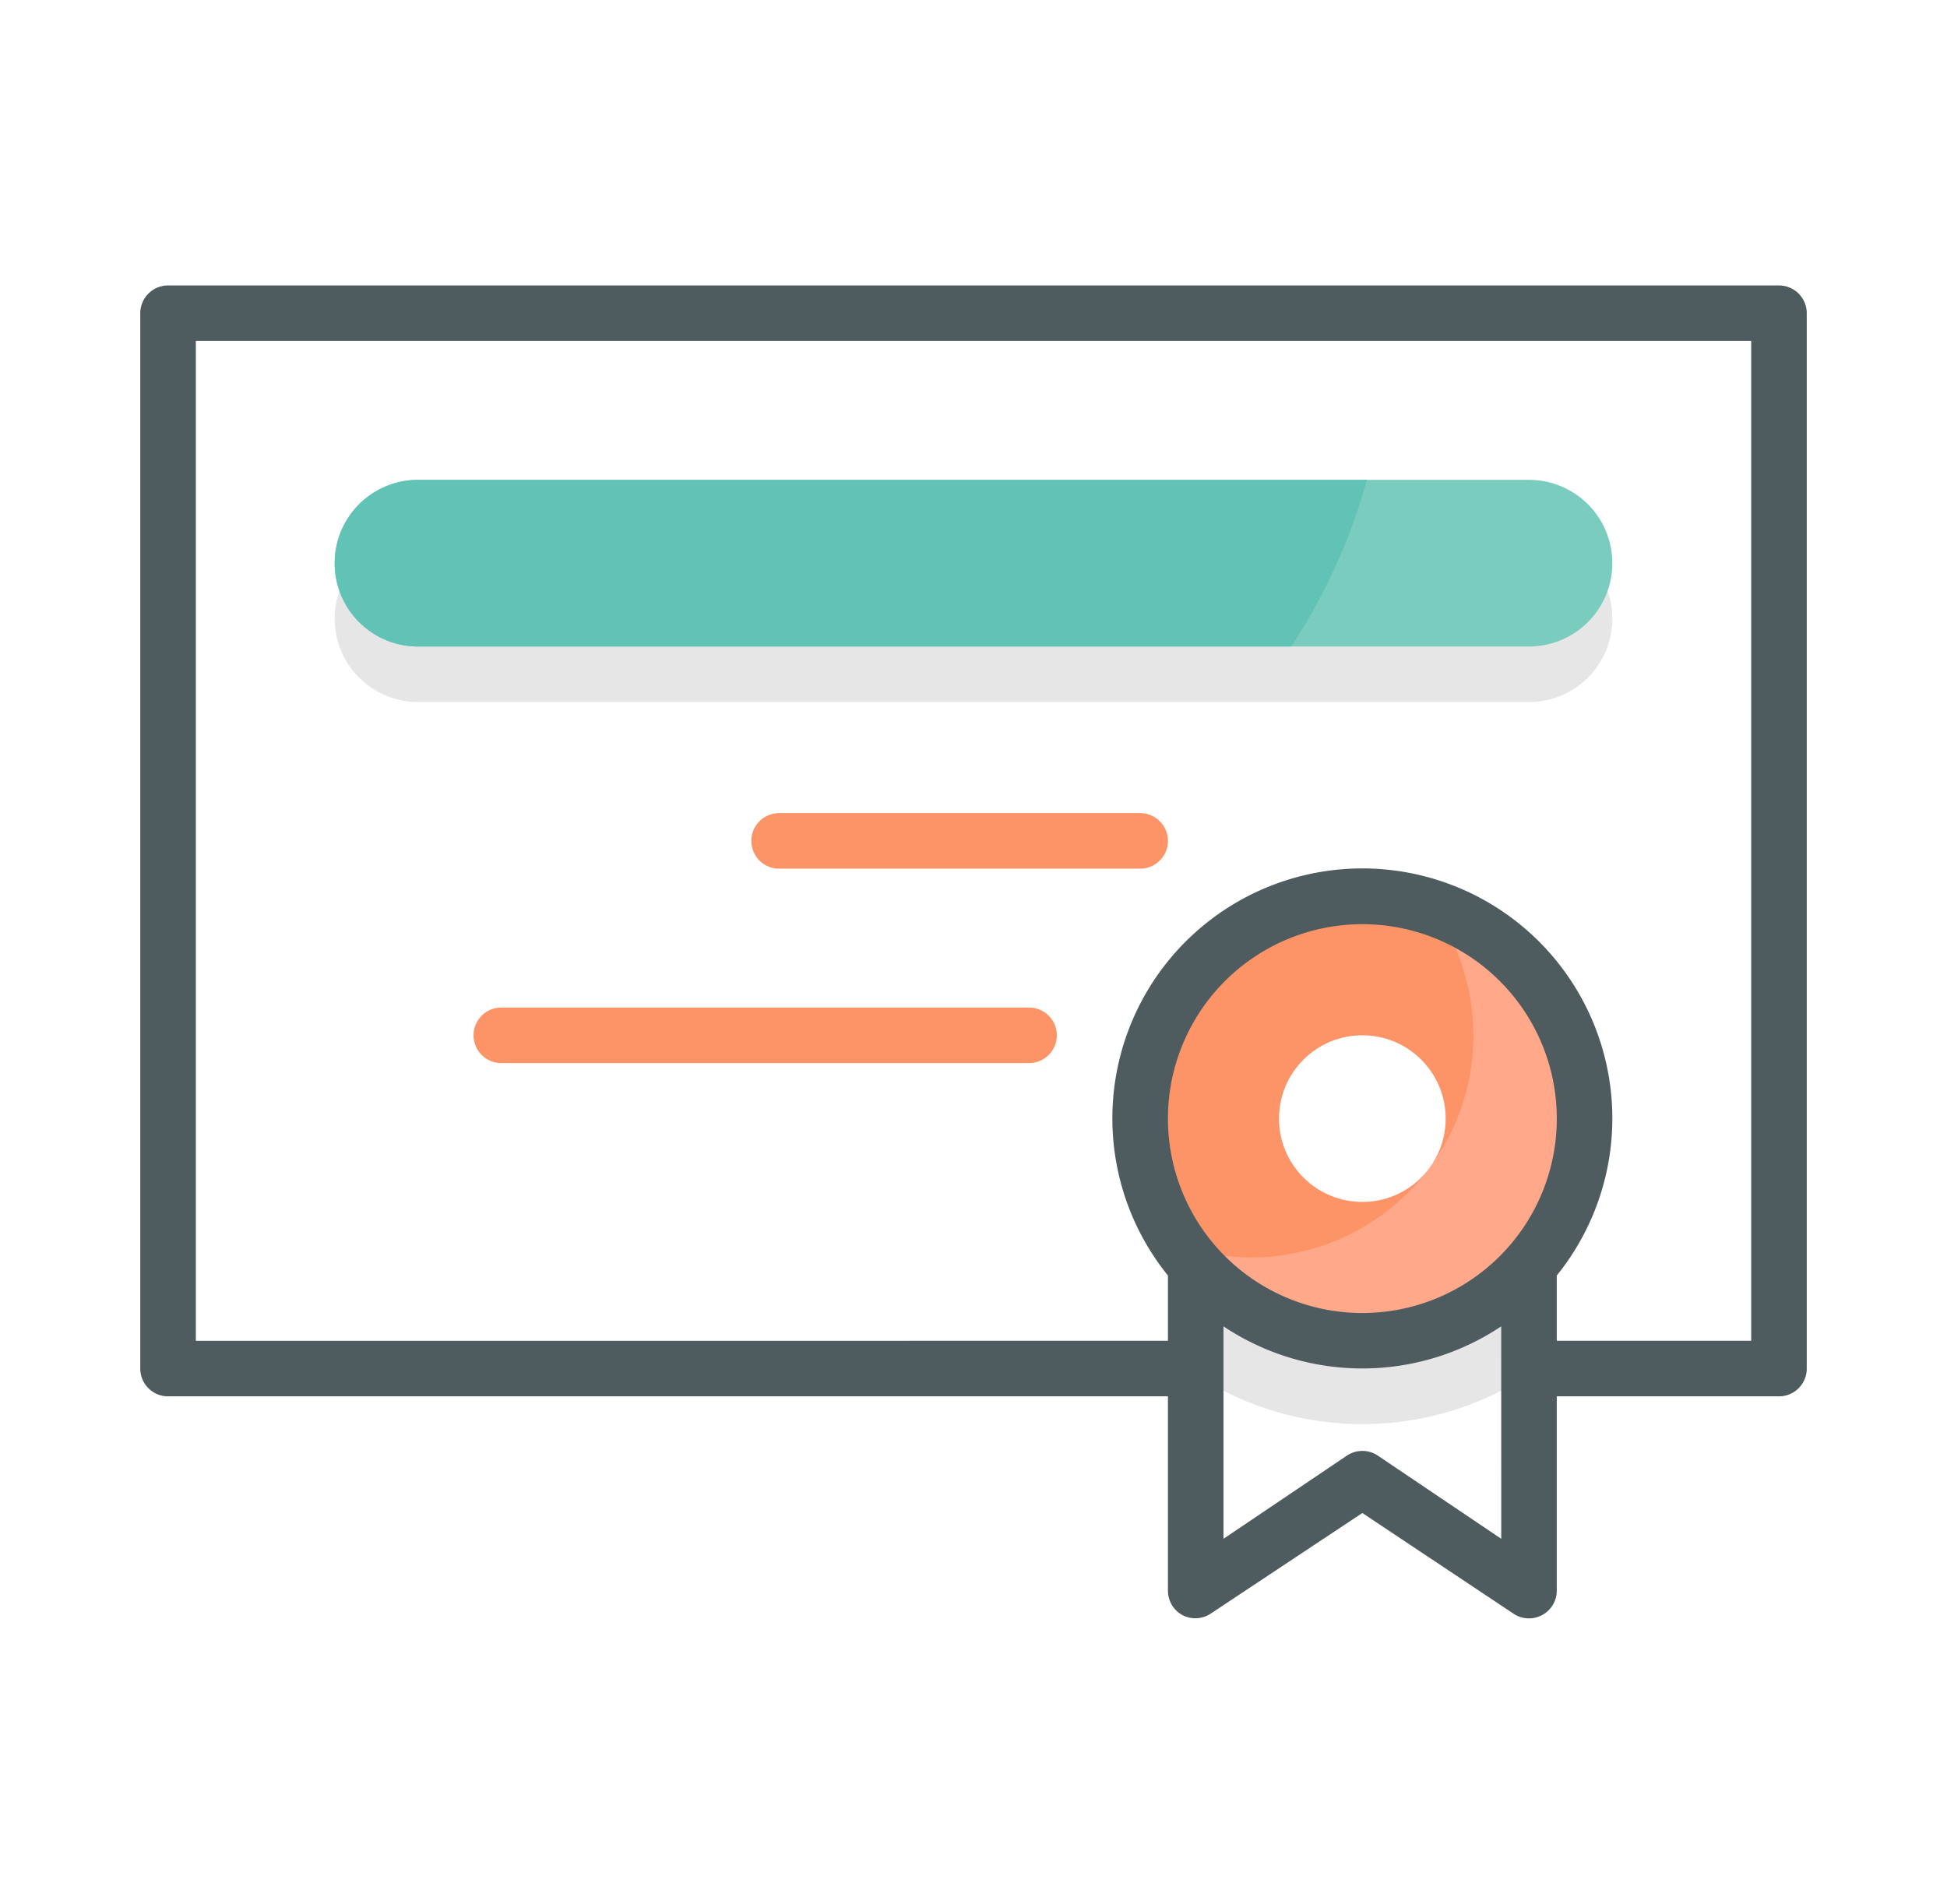 <?xml version="1.0" encoding="UTF-8" standalone="no"?>
<svg
   xmlns:dc="http://purl.org/dc/elements/1.1/"
   xmlns:cc="http://creativecommons.org/ns#"
   xmlns:rdf="http://www.w3.org/1999/02/22-rdf-syntax-ns#"
   xmlns:svg="http://www.w3.org/2000/svg"
   xmlns="http://www.w3.org/2000/svg"
   xmlns:sodipodi="http://sodipodi.sourceforge.net/DTD/sodipodi-0.dtd"
   xmlns:inkscape="http://www.inkscape.org/namespaces/inkscape"
   width="233.666"
   height="228.505"
   viewBox="0 0 61.824 60.459"
   version="1.1"
   id="svg1034"
   inkscape:version="1.0.1 (3bc2e813f5, 2020-09-07)"
   sodipodi:docname="certificate.svg"
   inkscape:export-filename="C:\Users\keega\Documents\cannlytics\assets\images\illustrations\multi-tone\certificate.png"
   inkscape:export-xdpi="96"
   inkscape:export-ydpi="96">
  <defs
     id="defs1028">
    <clipPath
       clipPathUnits="userSpaceOnUse"
       id="clipPath1824">
      <path
         d="m 466.283,741.164 h 63.482 v -19.581 h -63.482 z"
         id="path1822"
         inkscape:connector-curvature="0" />
    </clipPath>
    <filter
       inkscape:collect="always"
       style="color-interpolation-filters:sRGB"
       id="filter3044"
       x="-0"
       width="1"
       y="-0"
       height="1">
      <feGaussianBlur
         inkscape:collect="always"
         stdDeviation="0.003"
         id="feGaussianBlur3046" />
    </filter>
  </defs>
  <sodipodi:namedview
     id="base"
     pagecolor="#323443"
     bordercolor="#666666"
     borderopacity="1.0"
     inkscape:pageopacity="0"
     inkscape:pageshadow="2"
     inkscape:zoom="1.4"
     inkscape:cx="108.88343"
     inkscape:cy="93.280954"
     inkscape:document-units="mm"
     inkscape:current-layer="layer1"
     inkscape:document-rotation="0"
     showgrid="false"
     inkscape:window-width="1624"
     inkscape:window-height="997"
     inkscape:window-x="230"
     inkscape:window-y="94"
     inkscape:window-maximized="0"
     units="px" />
  <g
     inkscape:label="Layer 1"
     inkscape:groupmode="layer"
     id="layer1"
     transform="translate(-75.677,-103.574)"
     style="filter:url(#filter3044)">
    <path
       fill="#ffffff"
       d="m 81.013,113.521 h 51.153 v 33.514 H 81.013 Z"
       id="path2"
       style="stroke-width:0.882" />
    <path
       fill="#ffffff"
       d="m 124.228,144.389 v 9.701 l -5.292,-3.528 -5.292,3.528 v -9.701 z"
       id="path4"
       style="stroke-width:0.882" />
    <path
       fill="#e6e6e6"
       d="m 124.228,144.389 v 2.84 a 9.701,9.701 0 0 1 -10.583,0 v -2.84 z"
       id="path6"
       style="stroke-width:0.882" />
    <path
       fill="#ffa88a"
       d="m 125.992,139.098 a 7.056,7.056 0 1 1 -4.807,-6.685 7.056,7.056 0 0 1 4.807,6.685 z"
       id="path8"
       style="stroke-width:0.882" />
    <path
       fill="#fd9467"
       d="m 122.464,136.452 a 7.056,7.056 0 0 1 -9.305,6.685 7.056,7.056 0 0 1 8.026,-10.724 7.056,7.056 0 0 1 1.279,4.039 z"
       id="path10"
       style="stroke-width:0.882" />
    <path
       fill="#4e5b5f"
       d="M 132.166,112.639 H 81.013 a 0.882,0.882 0 0 0 -0.882,0.882 v 33.514 a 0.882,0.882 0 0 0 0.882,0.882 h 31.75 v 6.174 a 0.882,0.882 0 0 0 0.467,0.776 0.882,0.882 0 0 0 0.882,-0.044 l 4.824,-3.201 4.807,3.201 a 0.882,0.882 0 0 0 1.367,-0.732 v -6.174 h 7.056 a 0.882,0.882 0 0 0 0.882,-0.882 v -33.514 a 0.882,0.882 0 0 0 -0.882,-0.882 z m -8.819,39.802 -3.925,-2.646 a 0.882,0.882 0 0 0 -0.97,0 l -3.925,2.646 v -6.747 a 7.938,7.938 0 0 0 8.819,0 z m -4.41,-7.17 a 6.174,6.174 0 1 1 6.174,-6.174 6.174,6.174 0 0 1 -6.174,6.174 z m 12.347,0.882 h -6.174 v -2.073 a 7.938,7.938 0 1 0 -12.347,0 v 2.073 H 81.895 v -31.75 h 49.389 z"
       id="path12"
       style="stroke-width:0.882" />
    <path
       fill="#e6e6e6"
       d="m 88.95,125.868 h 35.278 a 2.646,2.646 0 0 0 0,-5.292 H 88.95 a 2.646,2.646 0 0 0 0,5.292 z"
       id="path14"
       style="stroke-width:0.882" />
    <path
       fill="#7accbe"
       d="m 126.874,121.459 a 2.646,2.646 0 0 1 -2.646,2.646 H 88.95 a 2.646,2.646 0 0 1 0,-5.292 h 35.278 a 2.646,2.646 0 0 1 2.646,2.646 z"
       id="path16"
       style="stroke-width:0.882" />
    <path
       fill="#fd9467"
       d="m 111.881,129.396 h -11.465 a 0.882,0.882 0 0 0 0,1.764 h 11.465 a 0.882,0.882 0 0 0 0,-1.764 z m -3.528,6.174 H 91.596 a 0.882,0.882 0 0 0 0,1.764 h 16.757 a 0.882,0.882 0 0 0 0,-1.764 z"
       id="path18"
       style="stroke-width:0.882" />
    <circle
       cx="118.936"
       cy="139.097"
       r="2.646"
       fill="#ffffff"
       id="circle20"
       style="stroke-width:0.882" />
    <path
       fill="#61c3b6"
       d="m 119.086,118.813 a 18.935,18.935 0 0 1 -2.408,5.292 H 88.95 a 2.646,2.646 0 0 1 0,-5.292 z"
       id="path22"
       style="stroke-width:0.882" />
  </g>
</svg>
